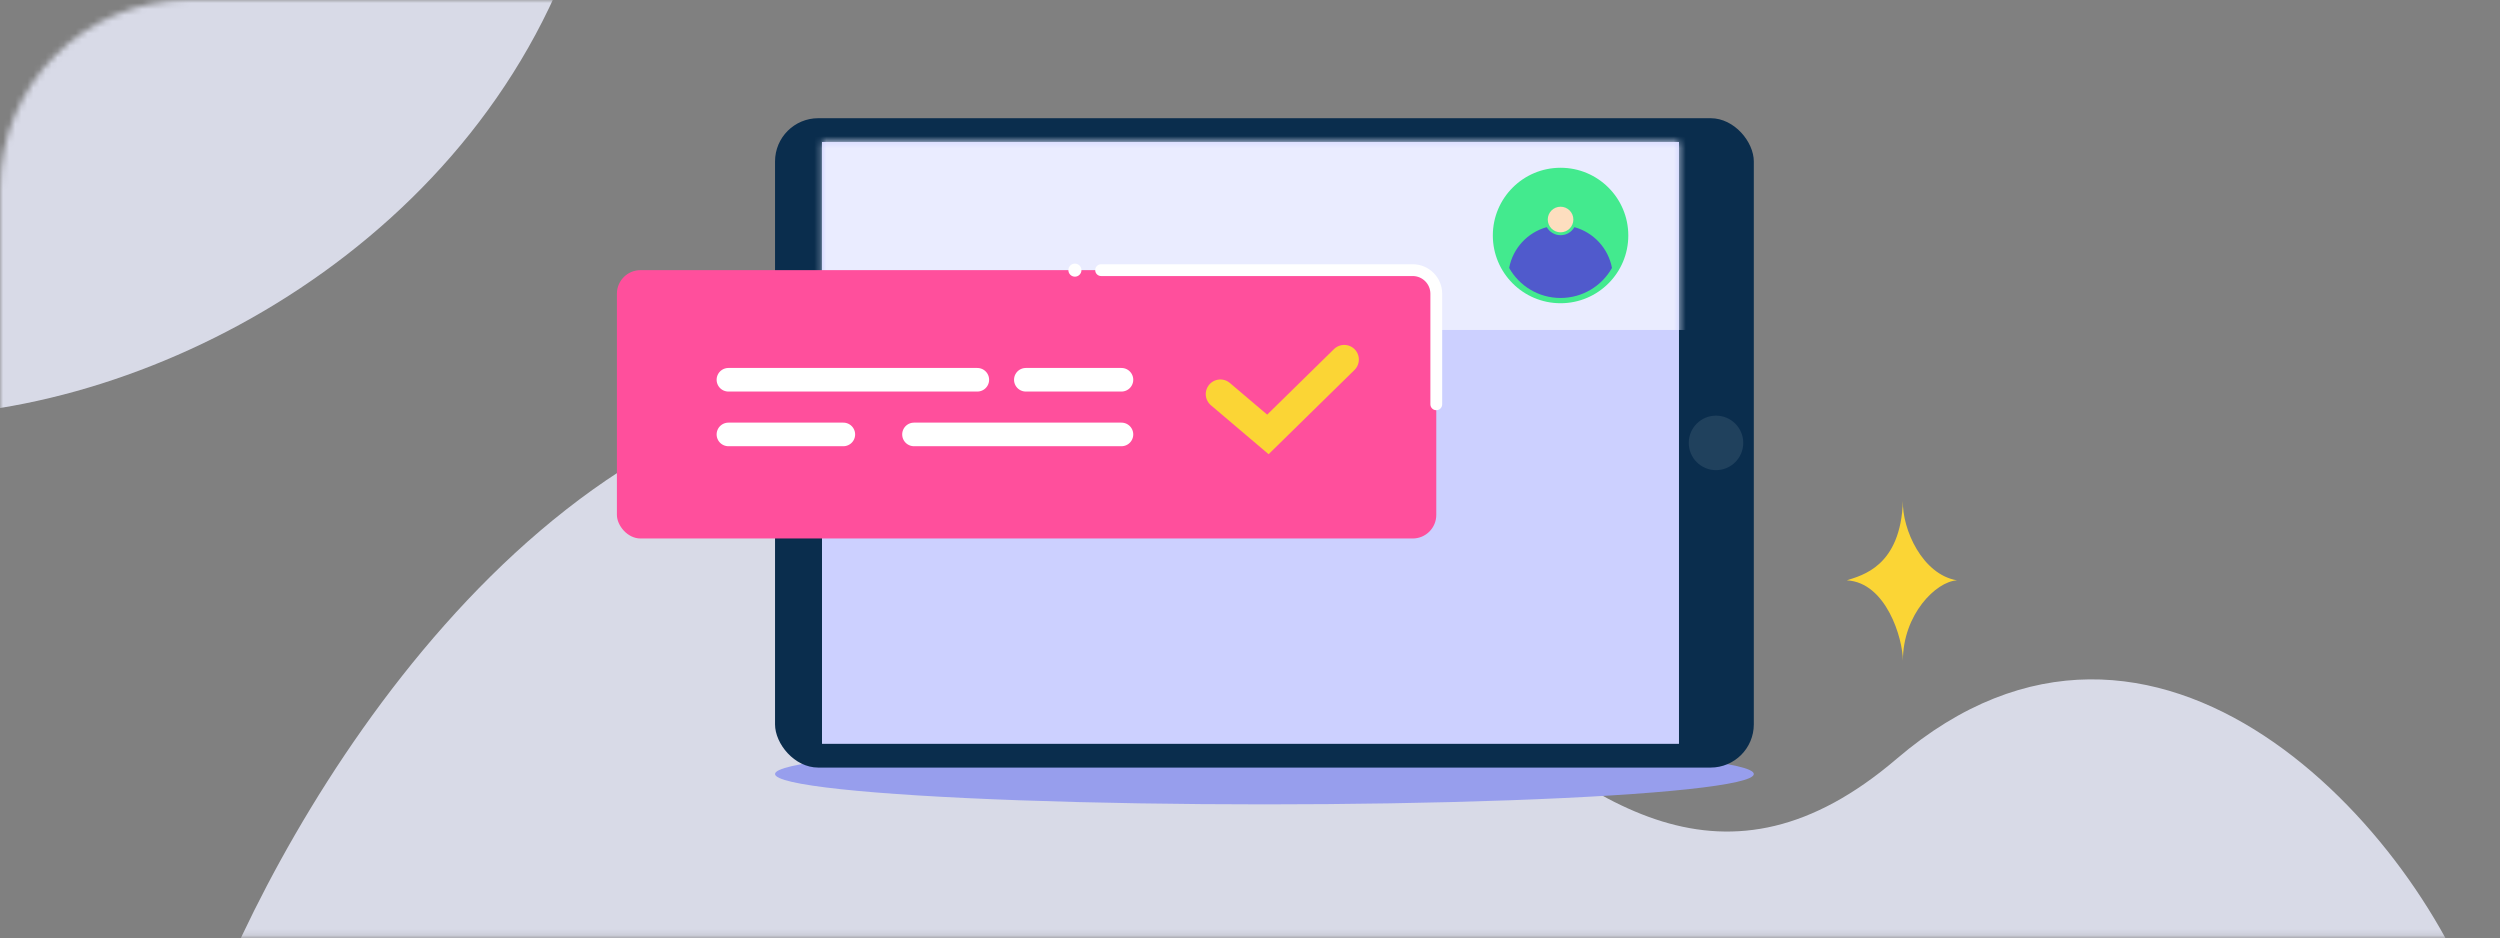 <svg width="413" height="155" viewBox="0 0 413 155" fill="none" xmlns="http://www.w3.org/2000/svg">
<rect x="0" y="0" width="413" height="155" fill="#808080" stroke="none"/>
<mask id="mask0_208_69" style="mask-type:alpha" maskUnits="userSpaceOnUse" x="0" y="0" width="413" height="155">
<path d="M0 31.178C0 13.959 13.959 0 31.178 0H412.323V154.868H0V31.178Z" fill="white"/>
</mask>
<g mask="url(#mask0_208_69)">
<path d="M148.929 62.751C88.121 63.965 46.869 134.081 33.844 168.987H410.146C399.976 137.369 356.281 88.643 313.346 125.341C256.941 173.55 224.939 61.234 148.929 62.751Z" fill="#EDEFFF" fill-opacity="0.81"/>
<path d="M96.281 -12.858C79.959 39.543 25.627 68.769 -16.185 68.769L-26.462 0.836L-11.449 -18.219C23.004 -16.68 103.102 -34.755 96.281 -12.858Z" fill="#EDEFFF" fill-opacity="0.81"/>
</g>
<ellipse cx="208.883" cy="127.865" rx="80.847" ry="5.017" fill="#979EED"/>
<path d="M196.268 87.293H158.499" stroke="white" stroke-width="4.331" stroke-linecap="round"/>
<path d="M196.268 100.701H158.499" stroke="white" stroke-width="4.331" stroke-linecap="round"/>
<path d="M196.268 114.656H158.499" stroke="white" stroke-width="4.331" stroke-linecap="round"/>
<circle cx="139.293" cy="86.787" r="4.914" fill="white" stroke="white" stroke-width="1.203"/>
<circle cx="139.293" cy="100.701" r="4.794" stroke="white" stroke-width="1.444"/>
<circle cx="139.293" cy="114.657" r="4.794" stroke="white" stroke-width="1.444"/>
<path d="M144.809 82.997L138.733 88.958L134.95 85.748" stroke="#505ACC" stroke-width="2.21" stroke-linecap="round"/>
<rect x="128.035" y="19.527" width="161.695" height="107.278" rx="7.14" fill="#0A2D4D"/>
<rect x="135.795" y="23.451" width="141.572" height="99.429" fill="#CCD0FF"/>
<circle cx="283.484" cy="73.166" r="4.501" fill="#E7F0F4" fill-opacity="0.1"/>
<mask id="mask1_208_69" style="mask-type:alpha" maskUnits="userSpaceOnUse" x="135" y="23" width="143" height="100">
<rect x="135.796" y="23.454" width="141.572" height="99.429" fill="#DCDFFF"/>
</mask>
<g mask="url(#mask1_208_69)">
<path d="M279.969 54.512H136.436H128.597V18.59H279.969V54.512Z" fill="#EAECFF"/>
</g>
<circle cx="257.805" cy="38.904" r="11.19" fill="#43EA8E"/>
<path fill-rule="evenodd" clip-rule="evenodd" d="M249.312 44.267C249.92 41.006 252.359 38.389 255.522 37.525C255.973 38.319 256.827 38.856 257.806 38.856C258.785 38.856 259.639 38.32 260.09 37.525C263.252 38.39 265.691 41.006 266.299 44.266C264.626 47.227 261.449 49.225 257.805 49.225C254.162 49.225 250.985 47.227 249.312 44.267Z" fill="#505ACC"/>
<circle cx="257.805" cy="36.265" r="2.115" fill="#FDDEBF"/>
<path d="M314.36 82.73C314.013 93.618 307.574 95.045 305.094 95.872C311.598 96.216 314.346 105.463 314.36 109.141C314.36 101.48 319.868 96.042 323.304 95.872C317.592 94.927 314.214 87.448 314.36 82.73Z" fill="#FBD535"/>
<rect x="101.913" y="44.627" width="135.361" height="44.331" rx="3.897" fill="#FF4F9C"/>
<path d="M181.903 44.627H233.377C235.529 44.627 237.274 46.372 237.274 48.524V66.792" stroke="white" stroke-width="1.949" stroke-linecap="round"/>
<circle cx="177.575" cy="44.627" r="1.079" fill="white"/>
<path d="M222.066 59.395L209.456 71.767L201.605 65.105" stroke="#FBD535" stroke-width="4.832" stroke-linecap="round"/>
<path d="M120.334 62.736H161.454M185.265 62.736H169.467" stroke="white" stroke-width="3.897" stroke-linecap="round"/>
<path d="M120.334 71.767H139.32M185.265 71.767H150.99" stroke="white" stroke-width="3.897" stroke-linecap="round"/>
</svg>
